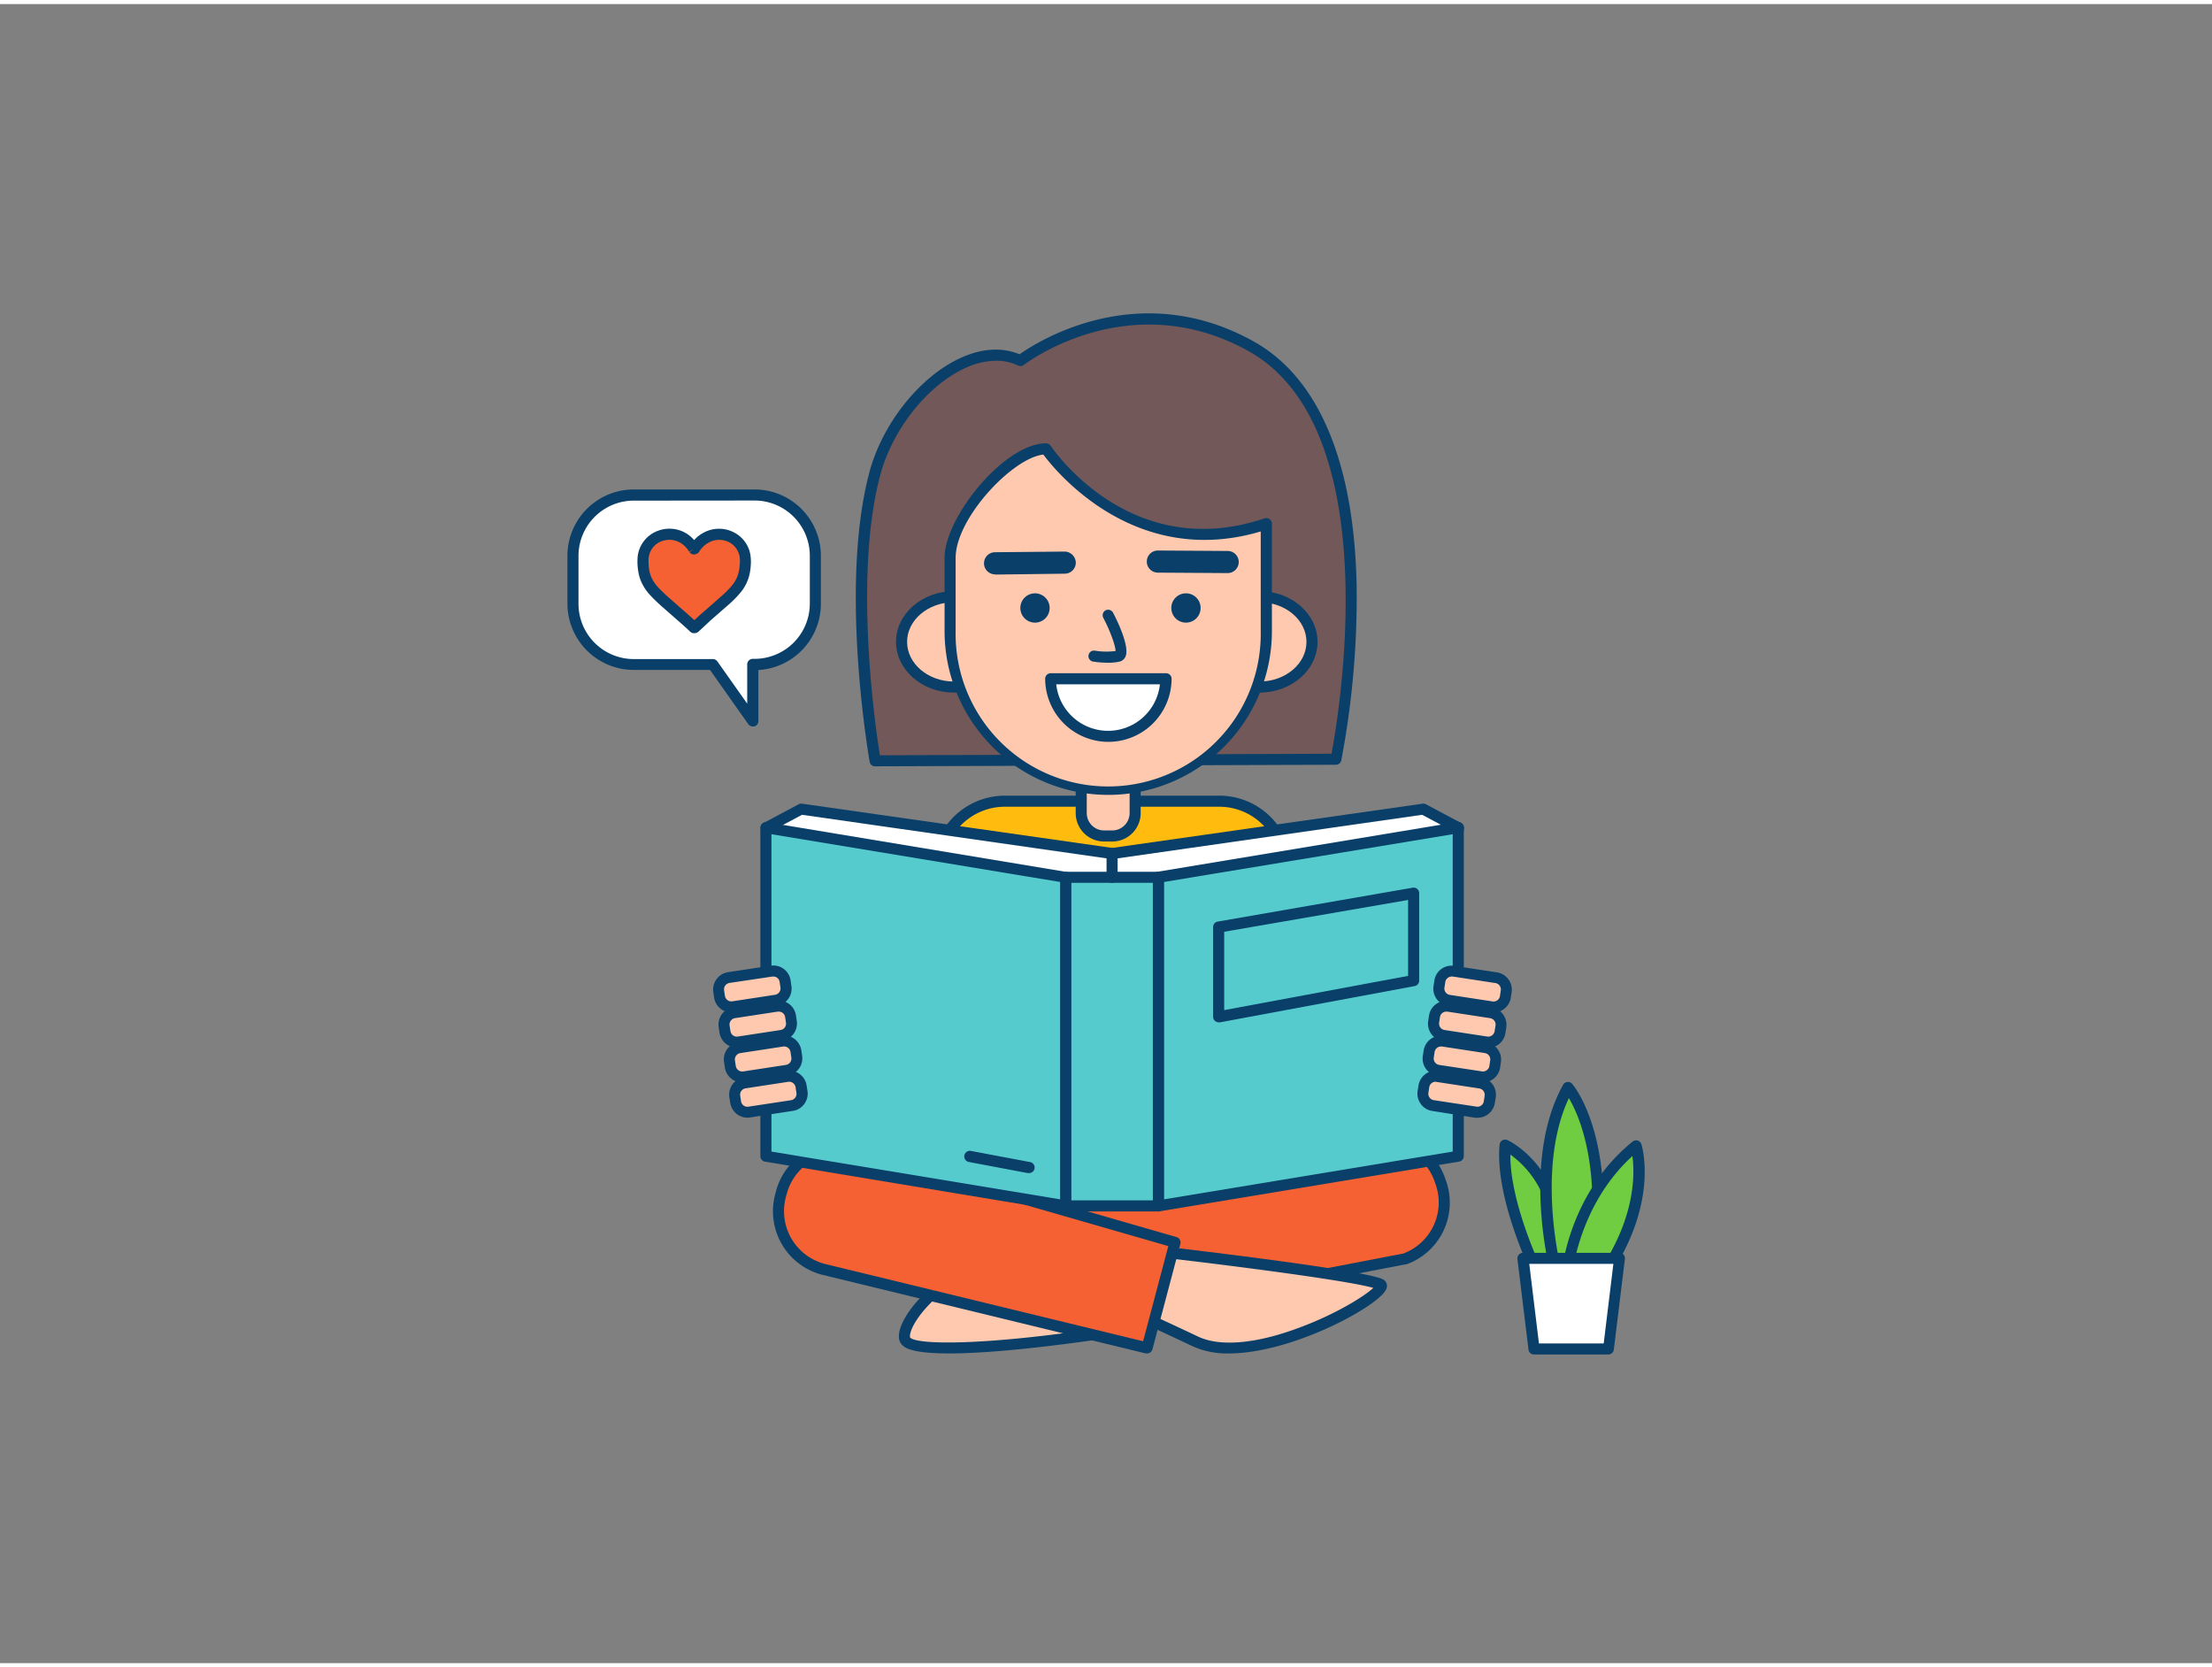 <svg xmlns="http://www.w3.org/2000/svg" viewBox="0 0 400 300" width="406" height="306" class="illustration styles_illustrationTablet__1DWOa"><rect x="0" y="0" width="400" height="300" fill="#808080" stroke="none"/><g id="_14_book_lover_outline" data-name="#14_book_lover_outline"><path d="M158.26,136.84s-5.55-31.64,0-52.09c3.57-13.14,16.89-24.78,26.25-20.27,0,0,19.15-15.16,41.7-2.63,27.86,15.49,15.39,74.71,15.39,74.71Z" fill="#725858"></path><path d="M158.26,137.84a1,1,0,0,1-1-.83c-.22-1.3-5.52-32.09,0-52.52,2.38-8.73,9.12-17.16,16.42-20.49,3.84-1.76,7.51-2,10.68-.67,3.21-2.27,21.46-13.94,42.3-2.35,11.73,6.51,18.18,21.73,18.66,44a157.89,157.89,0,0,1-2.77,31.77,1,1,0,0,1-1,.8l-83.34.28Zm21.83-73.35a13.58,13.58,0,0,0-5.55,1.33c-6.79,3.1-13.09,11-15.32,19.19-4.93,18.18-.93,45.71-.11,50.83l81.67-.28c1.33-7.05,10.12-58.84-15.06-72.84-21.68-12-40.4,2.4-40.59,2.54a1,1,0,0,1-1,.12A9.09,9.09,0,0,0,180.09,64.49Z" fill="#093f68"></path><rect x="170.05" y="189.95" width="55.34" height="39.72" fill="#ffbc0e"></rect><path d="M225.39,230.67H170.05a1,1,0,0,1-1-1V190a1,1,0,0,1,1-1h55.34a1,1,0,0,1,1,1v39.72A1,1,0,0,1,225.39,230.67Zm-54.34-2h53.34V191H171.05Z" fill="#093f68"></path><path d="M200.43,240.17s-36.21,5.6-36.86,1,13.59-19.41,32-16.37Z" fill="#ffc9b0"></path><path d="M171.65,244c-3.89,0-7-.34-8.2-1.26a2.09,2.09,0,0,1-.87-1.38c-.29-2,1.46-5.13,4.67-8.27,5.9-5.76,16.48-11.21,28.49-9.22a1,1,0,0,1,.79.68l4.86,15.35a1,1,0,0,1-.11.83,1,1,0,0,1-.69.46C198.17,241.53,182,244,171.65,244Zm19-18.55a32.36,32.36,0,0,0-22,9.07c-2.9,2.83-4.25,5.44-4.09,6.56.81,1.3,12.35,1.67,34.57-1.69l-4.32-13.64A27.94,27.94,0,0,0,190.67,225.42Z" fill="#093f68"></path><path d="M198.61,237.55,254,226.9A10.84,10.84,0,0,0,260.52,213l-.2-.57a10.86,10.86,0,0,0-13.9-6.52l-58.76,12.76Z" fill="#f56132"></path><path d="M198.61,238.55a1,1,0,0,1-.87-.5L186.8,219.18a1,1,0,0,1-.05-.9,1,1,0,0,1,.7-.58L246.15,205a11.86,11.86,0,0,1,15.11,7.14l.2.57a11.84,11.84,0,0,1-7.11,15.17.42.42,0,0,1-.15,0l-55.41,10.65Zm-9.39-19.18,9.9,17.06,54.62-10.49a9.85,9.85,0,0,0,5.84-12.59l-.2-.57a9.87,9.87,0,0,0-12.62-5.92l-.13,0Z" fill="#093f68"></path><path d="M209.66,225.54s36.39,4.18,40,5.94c2.55,1.25-22.06,15.69-33.4,10.32-5.85-2.76-10.95-5.08-10.95-5.08Z" fill="#ffc9b0"></path><path d="M222.23,244a15.14,15.14,0,0,1-6.44-1.24c-5.77-2.73-10.88-5.06-10.93-5.08a1,1,0,0,1-.52-1.28l4.39-11.18a1,1,0,0,1,1.05-.63c3.74.43,36.67,4.26,40.28,6a1.34,1.34,0,0,1,.57,1.87C249.13,235.55,233.58,244,222.23,244Zm-15.68-7.75c1.7.78,5.71,2.62,10.1,4.7,3.92,1.86,10.34,1.33,18-1.5,6.86-2.5,12.14-5.83,13.69-7.3-4.67-1.33-24.52-3.91-38.08-5.48Z" fill="#093f68"></path><path d="M207.43,243l-58.58-14.24a10.83,10.83,0,0,1-7.71-13.26l.15-.59a10.85,10.85,0,0,1,13.27-7.71l57.93,16.7Z" fill="#f56132"></path><path d="M207.43,244l-.24,0-58.58-14.24a11.86,11.86,0,0,1-8.44-14.5l.15-.58a11.85,11.85,0,0,1,14.49-8.43l57.95,16.71a1,1,0,0,1,.69,1.21l-5.06,19.11A1,1,0,0,1,207.43,244Zm-55.66-36.17a9.86,9.86,0,0,0-9.51,7.34l-.16.58a9.87,9.87,0,0,0,7,12.05l57.61,14,4.56-17.21-57-16.43A9.78,9.78,0,0,0,151.77,207.81Z" fill="#093f68"></path><path d="M181.7,144.14h38.8a12.11,12.11,0,0,1,12.11,12.11v46.07a0,0,0,0,1,0,0h-63a0,0,0,0,1,0,0V156.25A12.11,12.11,0,0,1,181.7,144.14Z" fill="#ffbc0e"></path><path d="M232.6,203.31h-63a1,1,0,0,1-1-1V156.25a13.12,13.12,0,0,1,13.1-13.11h38.8a13.11,13.11,0,0,1,13.1,13.11v46.06A1,1,0,0,1,232.6,203.31Zm-62-2h61V156.25a11.12,11.12,0,0,0-11.1-11.11H181.7a11.12,11.12,0,0,0-11.1,11.11Z" fill="#093f68"></path><path d="M195.52,140.67h9.76a0,0,0,0,1,0,0v5.61a4.14,4.14,0,0,1-4.14,4.14h-1.47a4.14,4.14,0,0,1-4.14-4.14v-5.61a0,0,0,0,1,0,0Z" fill="#ffc9b0"></path><path d="M201.13,151.43h-1.47a5.14,5.14,0,0,1-5.14-5.14v-5.62a1,1,0,0,1,1-1h9.75a1,1,0,0,1,1,1v5.62A5.15,5.15,0,0,1,201.13,151.43Zm-4.61-9.76v4.62a3.14,3.14,0,0,0,3.14,3.14h1.47a3.15,3.15,0,0,0,3.14-3.14v-4.62Z" fill="#093f68"></path><ellipse cx="172.51" cy="115.33" rx="9.48" ry="8.17" fill="#ffc9b0"></ellipse><path d="M172.51,124.5c-5.78,0-10.48-4.12-10.48-9.17s4.7-9.17,10.48-9.17S183,110.27,183,115.33,178.29,124.5,172.51,124.5Zm0-16.34c-4.67,0-8.48,3.22-8.48,7.17s3.81,7.17,8.48,7.17,8.48-3.22,8.48-7.17S177.19,108.16,172.51,108.16Z" fill="#093f68"></path><ellipse cx="227.77" cy="115.33" rx="9.48" ry="8.17" fill="#ffc9b0"></ellipse><path d="M227.77,124.5c-5.78,0-10.48-4.12-10.48-9.17s4.7-9.17,10.48-9.17,10.48,4.11,10.48,9.17S233.55,124.5,227.77,124.5Zm0-16.34c-4.67,0-8.48,3.22-8.48,7.17s3.81,7.17,8.48,7.17,8.48-3.22,8.48-7.17S232.45,108.16,227.77,108.16Z" fill="#093f68"></path><path d="M200.39,142h0a28.58,28.58,0,0,1-28.58-28.59V100.13c0-6.87,10.48-19.7,17.35-19.7,0,0,14.71,22,39.82,13.52v19.41A28.59,28.59,0,0,1,200.39,142Z" fill="#ffc9b0"></path><path d="M200.39,143a29.62,29.62,0,0,1-29.58-29.59V100.13c0-7.31,10.79-20.7,18.35-20.7a1,1,0,0,1,.83.44c.59.87,14.6,21.23,38.67,13.13a1,1,0,0,1,.91.14A1,1,0,0,1,230,94v19.41A29.62,29.62,0,0,1,200.39,143ZM188.67,81.46c-5.62.62-15.86,11.54-15.86,18.67v13.23a27.59,27.59,0,1,0,55.17,0v-18C205.31,102.1,191,84.6,188.67,81.46Z" fill="#093f68"></path><circle cx="187.16" cy="109.2" r="2.65" fill="#093f68"></circle><circle cx="214.46" cy="109.2" r="2.65" fill="#093f68"></circle><path d="M210.82,122A10.43,10.43,0,0,1,190,122Z" fill="#fff"></path><path d="M200.39,133.41A11.45,11.45,0,0,1,189,122a1,1,0,0,1,1-1h20.86a1,1,0,0,1,1,1A11.44,11.44,0,0,1,200.39,133.41ZM191,123a9.43,9.43,0,0,0,18.75,0Z" fill="#093f68"></path><path d="M200.26,119.1a17.45,17.45,0,0,1-2.61-.21,1,1,0,0,1-.81-1.16,1,1,0,0,1,1.16-.81,12.59,12.59,0,0,0,3.73.06c0-.88-.93-3.56-2.22-6a1,1,0,0,1,.42-1.35,1,1,0,0,1,1.35.43c.94,1.8,3,6.17,2.25,7.93a1.59,1.59,0,0,1-1.08.91A9.42,9.42,0,0,1,200.26,119.1Z" fill="#093f68"></path><path d="M179.94,103.12a2,2,0,0,1,0-4L192.54,99a2.06,2.06,0,0,1,2,2,2,2,0,0,1-2,2l-12.62.16Z" fill="#093f68"></path><path d="M222,102.89h0l-12.62-.08a2,2,0,0,1,0-4h0l12.62.08a2,2,0,0,1,0,4Z" fill="#093f68"></path><polygon points="263.7 148.93 257.35 145.55 201.1 153.61 144.85 145.55 138.5 148.93 144.85 198.94 201.1 207 257.35 198.94 263.7 148.93" fill="#fff"></polygon><path d="M201.1,208H201l-56.25-8.06a1,1,0,0,1-.85-.86l-6.35-50a1,1,0,0,1,.52-1l6.35-3.38a1,1,0,0,1,.62-.11l56.1,8,56.11-8a1,1,0,0,1,.61.11l6.35,3.38a1,1,0,0,1,.52,1l-6.35,50a1,1,0,0,1-.85.86L201.24,208Zm-55.35-9.94L201.1,206l55.35-7.93,6.17-48.57-5.45-2.9-55.93,8a1.31,1.31,0,0,1-.28,0l-55.92-8-5.46,2.9Z" fill="#093f68"></path><polygon points="192.74 217.32 138.5 208.35 138.5 148.93 192.74 157.9 192.74 217.32" fill="#55CBCD"></polygon><path d="M192.74,218.32h-.17l-54.23-9a1,1,0,0,1-.84-1V148.93a1,1,0,0,1,.36-.76,1,1,0,0,1,.81-.23l54.23,9a1,1,0,0,1,.84,1v59.42a1,1,0,0,1-.36.76A1,1,0,0,1,192.74,218.32ZM139.5,207.5l52.24,8.64V158.75l-52.24-8.64Z" fill="#093f68"></path><polygon points="263.7 208.35 209.47 217.32 209.47 157.9 263.7 148.93 263.7 208.35" fill="#55CBCD"></polygon><path d="M209.47,218.32a1,1,0,0,1-1-1V157.9a1,1,0,0,1,.83-1l54.24-9a1,1,0,0,1,.8.23,1,1,0,0,1,.36.76v59.42a1,1,0,0,1-.84,1l-54.23,9Zm1-59.57v57.39l52.23-8.64V150.11Zm53.23,49.6h0Z" fill="#093f68"></path><rect x="192.74" y="157.9" width="16.73" height="59.42" fill="#55CBCD"></rect><path d="M209.47,218.32H192.74a1,1,0,0,1-1-1V157.9a1,1,0,0,1,1-1h16.73a1,1,0,0,1,1,1v59.42A1,1,0,0,1,209.47,218.32Zm-15.73-2h14.73V158.9H193.74Z" fill="#093f68"></path><polygon points="220.37 166.91 220.37 183.13 255.63 176.56 255.63 160.77 220.37 166.91" fill="#55CBCD"></polygon><path d="M220.37,184.12a1,1,0,0,1-.64-.23,1,1,0,0,1-.36-.77V166.91a1,1,0,0,1,.83-1l35.26-6.13a1,1,0,0,1,1.17,1v15.79a1,1,0,0,1-.81,1l-35.27,6.57Zm1-16.37v14.17l33.26-6.19V162Z" fill="#093f68"></path><line x1="201.1" y1="153.61" x2="201.1" y2="157.9" fill="#093f68"></line><path d="M201.1,158.9a1,1,0,0,1-1-1v-4.29a1,1,0,0,1,2,0v4.29A1,1,0,0,1,201.1,158.9Z" fill="#093f68"></path><path d="M186,211.38l-.19,0-10.61-2a1,1,0,1,1,.37-2l10.61,2a1,1,0,0,1-.18,2Z" fill="#093f68"></path><rect x="132.89" y="194.45" width="12.13" height="5.33" rx="2.16" transform="translate(-28.17 23.24) rotate(-8.68)" fill="#ffc9b0"></rect><path d="M135.17,201.37a3.17,3.17,0,0,1-3.12-2.69l-.16-1a3.17,3.17,0,0,1,2.65-3.61l7.72-1.18h0a3.17,3.17,0,0,1,3.6,2.65l.16,1a3.18,3.18,0,0,1-.58,2.35,3.12,3.12,0,0,1-2.07,1.25l-7.72,1.18A2.59,2.59,0,0,1,135.17,201.37Zm7.39-6.49-7.71,1.18a1.16,1.16,0,0,0-1,1.32l.15,1a1.17,1.17,0,0,0,1.33,1l7.71-1.17a1.17,1.17,0,0,0,.77-.47,1.14,1.14,0,0,0,.21-.86l-.15-1a1.18,1.18,0,0,0-1.33-1Z" fill="#093f68"></path><rect x="131.92" y="188.11" width="12.13" height="5.33" rx="2.16" transform="translate(-27.22 23.02) rotate(-8.68)" fill="#ffc9b0"></rect><path d="M134.2,195a3.17,3.17,0,0,1-3.12-2.69l-.15-1a3.16,3.16,0,0,1,2.65-3.61l7.71-1.18h0a3.18,3.18,0,0,1,3.61,2.65l.15,1a3.17,3.17,0,0,1-2.65,3.6L134.68,195A2.59,2.59,0,0,1,134.2,195Zm7.39-6.49-7.71,1.18a1.15,1.15,0,0,0-.76.46,1.16,1.16,0,0,0-.22.86l.15,1a1.19,1.19,0,0,0,1.33,1l7.72-1.18a1.17,1.17,0,0,0,1-1.33l-.15-1a1.18,1.18,0,0,0-1.33-1Z" fill="#093f68"></path><rect x="130.95" y="181.77" width="12.13" height="5.33" rx="2.16" transform="matrix(0.99, -0.15, 0.15, 0.99, -26.28, 22.8)" fill="#ffc9b0"></rect><path d="M133.23,188.69a3.17,3.17,0,0,1-3.12-2.69l-.15-1a3.18,3.18,0,0,1,2.65-3.61l7.71-1.18a3.17,3.17,0,0,1,2.35.58,3.13,3.13,0,0,1,1.26,2.07l.15,1a3.18,3.18,0,0,1-2.65,3.61l-7.72,1.17A2.59,2.59,0,0,1,133.23,188.69Zm7.57-6.5h-.17l-7.72,1.18a1.15,1.15,0,0,0-.76.46,1.17,1.17,0,0,0-.22.87l.16,1a1.16,1.16,0,0,0,1.32,1l7.72-1.18a1.17,1.17,0,0,0,1-1.33l-.15-1a1.15,1.15,0,0,0-1.15-1Zm-.33-1h0Z" fill="#093f68"></path><rect x="129.98" y="175.43" width="12.13" height="5.33" rx="2.16" transform="translate(-25.33 22.58) rotate(-8.68)" fill="#ffc9b0"></rect><path d="M132.27,182.35a3.17,3.17,0,0,1-3.13-2.68l-.15-1a3.18,3.18,0,0,1,2.65-3.61l7.71-1.17h0a3.14,3.14,0,0,1,3.61,2.65l.15,1a3.16,3.16,0,0,1-2.65,3.61l-7.71,1.17A2.74,2.74,0,0,1,132.27,182.35Zm7.56-6.5h-.17L131.94,177a1.17,1.17,0,0,0-1,1.33l.15,1a1.17,1.17,0,0,0,1.32,1l7.72-1.18a1.17,1.17,0,0,0,1-1.33l-.15-1a1.11,1.11,0,0,0-.46-.76A1.14,1.14,0,0,0,139.83,175.85Zm-.32-1h0Z" fill="#093f68"></path><rect x="257.32" y="194.45" width="12.13" height="5.33" rx="2.16" transform="matrix(-0.99, -0.15, 0.15, -0.99, 493.99, 431.74)" fill="#ffc9b0"></rect><path d="M267.17,201.37a2.59,2.59,0,0,1-.48,0L259,200.15a3.12,3.12,0,0,1-2.07-1.25,3.18,3.18,0,0,1-.58-2.35l.16-1a3.17,3.17,0,0,1,3.6-2.65h0l7.72,1.18a3.16,3.16,0,0,1,2.07,1.25,3.21,3.21,0,0,1,.58,2.36l-.16,1a3.17,3.17,0,0,1-3.12,2.69Zm-7.57-6.5a1.17,1.17,0,0,0-1.15,1l-.15,1a1.14,1.14,0,0,0,.21.86,1.17,1.17,0,0,0,.76.47l7.72,1.17a1.13,1.13,0,0,0,.87-.21,1.15,1.15,0,0,0,.46-.76l.15-1a1.16,1.16,0,0,0-1-1.32l-7.72-1.18Z" fill="#093f68"></path><rect x="258.29" y="188.11" width="12.13" height="5.33" rx="2.16" transform="translate(496.87 419.28) rotate(-171.32)" fill="#ffc9b0"></rect><path d="M268.14,195a2.59,2.59,0,0,1-.48,0l-7.72-1.18a3.17,3.17,0,0,1-2.65-3.6l.15-1a3.19,3.19,0,0,1,3.61-2.65h0l7.71,1.18a3.16,3.16,0,0,1,2.65,3.61l-.15,1A3.17,3.17,0,0,1,268.14,195Zm-7.57-6.5a1.17,1.17,0,0,0-1.15,1l-.15,1a1.17,1.17,0,0,0,1,1.33L268,193a1.18,1.18,0,0,0,1.33-1l.15-1a1.17,1.17,0,0,0-1-1.32l-7.71-1.18Z" fill="#093f68"></path><rect x="259.25" y="181.77" width="12.13" height="5.33" rx="2.16" transform="translate(499.75 406.82) rotate(-171.32)" fill="#ffc9b0"></rect><path d="M269.11,188.69a2.77,2.77,0,0,1-.49,0l-7.71-1.17a3.18,3.18,0,0,1-2.65-3.61l.15-1a3.13,3.13,0,0,1,1.26-2.07,3.17,3.17,0,0,1,2.35-.58l7.71,1.18a3.16,3.16,0,0,1,2.65,3.61l-.15,1a3.14,3.14,0,0,1-3.12,2.69Zm-7.57-6.5a1.15,1.15,0,0,0-1.15,1l-.15,1a1.17,1.17,0,0,0,1,1.33l7.72,1.18a1.17,1.17,0,0,0,1.32-1l.16-1a1.17,1.17,0,0,0-1-1.33l-7.72-1.18h-.17Z" fill="#093f68"></path><rect x="260.22" y="175.43" width="12.13" height="5.33" rx="2.16" transform="translate(502.64 394.36) rotate(-171.32)" fill="#ffc9b0"></rect><path d="M270.07,182.35a2.67,2.67,0,0,1-.48,0l-7.71-1.17a3.16,3.16,0,0,1-2.65-3.61l.15-1a3.14,3.14,0,0,1,3.6-2.65l7.72,1.17a3.18,3.18,0,0,1,2.65,3.61l-.15,1A3.17,3.17,0,0,1,270.07,182.35Zm-7.57-6.5a1.14,1.14,0,0,0-.68.23,1.11,1.11,0,0,0-.46.76l-.16,1a1.17,1.17,0,0,0,1,1.33l7.72,1.18a1.17,1.17,0,0,0,1.32-1l.15-1a1.17,1.17,0,0,0-1-1.33l-7.72-1.18h-.18Z" fill="#093f68"></path><path d="M136.44,88.79H114.61a11,11,0,0,0-11,11v8.65a11,11,0,0,0,11,11h14.3l7.21,10.22V119.4h.32a11,11,0,0,0,11-11V99.77A11,11,0,0,0,136.44,88.79Z" fill="#fff"></path><path d="M136.12,130.62a1,1,0,0,1-.82-.43l-6.91-9.79H114.61a12,12,0,0,1-12-12V99.77a12,12,0,0,1,12-12h21.83a12,12,0,0,1,12,12v8.65a12,12,0,0,1-11.3,12v9.24a1,1,0,0,1-.7.95A1,1,0,0,1,136.12,130.62ZM114.61,89.79a10,10,0,0,0-10,10v8.65a10,10,0,0,0,10,10h14.3a1,1,0,0,1,.81.42l5.4,7.64V119.4a1,1,0,0,1,1-1h.32a10,10,0,0,0,10-10V99.77a10,10,0,0,0-10-10Z" fill="#093f68"></path><g id="sF2efm"><path d="M125.53,112.79c-.43-.4-.84-.79-1.27-1.17q-1.77-1.58-3.57-3.14c-.79-.7-1.58-1.4-2.3-2.17a8,8,0,0,1-1.55-2.34,6.84,6.84,0,0,1-.48-1.84,8.91,8.91,0,0,1-.08-1.71,4.62,4.62,0,0,1,3.13-4.27,4.84,4.84,0,0,1,5.18,1.24,5.51,5.51,0,0,1,.88,1.11s0,0,.06.09a.41.41,0,0,1,.07-.11,5.64,5.64,0,0,1,2.2-2.08,4.86,4.86,0,0,1,2.6-.51,4.62,4.62,0,0,1,2.72,1.1,4.56,4.56,0,0,1,1.59,2.81,7.62,7.62,0,0,1,0,1.72,8.57,8.57,0,0,1-.31,1.81,7.13,7.13,0,0,1-1.33,2.45,18.9,18.9,0,0,1-2,2.06c-1.09,1-2.2,1.91-3.28,2.88-.75.66-1.47,1.34-2.21,2Z" fill="#f56132"></path><path d="M125.5,113.76a1,1,0,0,1-.65-.24l-.41-.38c-.28-.26-.55-.52-.84-.77l-2.82-2.48-.75-.66a31.19,31.19,0,0,1-2.37-2.25,8.93,8.93,0,0,1-1.75-2.63,8.43,8.43,0,0,1-.54-2.09,10,10,0,0,1-.09-1.88,5.62,5.62,0,0,1,3.82-5.18,5.85,5.85,0,0,1,6.19,1.47l.24.25a6.12,6.12,0,0,1,1.82-1.4,5.85,5.85,0,0,1,6.42.71,5.55,5.55,0,0,1,1.93,3.4,8.09,8.09,0,0,1,.05,2,8.7,8.7,0,0,1-.35,2,7.75,7.75,0,0,1-1.51,2.8,18.57,18.57,0,0,1-2.15,2.18l-1.49,1.3-1.79,1.57L127,112.84l-.68.63A1.15,1.15,0,0,1,125.5,113.76Zm-4.4-16.89a4.64,4.64,0,0,0-1.38.23,3.62,3.62,0,0,0-2.44,3.36,9,9,0,0,0,.07,1.54,6.28,6.28,0,0,0,.41,1.59,7,7,0,0,0,1.37,2,29.78,29.78,0,0,0,2.22,2.09l.75.66,2.83,2.49.6.55.06,0c.51-.47,1-.94,1.54-1.4s1.2-1.06,1.81-1.58l1.47-1.3a16.09,16.09,0,0,0,1.93-1.94,6.1,6.1,0,0,0,1.15-2.11,7.66,7.66,0,0,0,.27-1.58,6.64,6.64,0,0,0,0-1.48,3.65,3.65,0,0,0-3.41-3.09,3.74,3.74,0,0,0-2.06.4A4.67,4.67,0,0,0,126.44,99a1.1,1.1,0,0,1-.87.52,1,1,0,0,1-.88-.4l.75-.6h0l-.81.51a4.67,4.67,0,0,0-.72-.92A4,4,0,0,0,121.1,96.87Z" fill="#093f68"></path></g><path d="M278.08,229.62s-6.82-13.9-5.87-23.3a17.41,17.41,0,0,1,8.13,9.81c4,11.19,3.1,13.5,3.1,13.5Z" fill="#70cc40"></path><path d="M283.44,230.63h-5.36a1,1,0,0,1-.9-.56c-.28-.58-6.93-14.27-6-23.84a1,1,0,0,1,1.41-.81c.24.11,5.9,2.75,8.66,10.38,4,11,3.27,13.77,3.09,14.21A1,1,0,0,1,283.44,230.63Zm-4.73-2h3.84c0-1.25-.42-4.59-3.15-12.16a17.48,17.48,0,0,0-6.28-8.43C273.05,215.87,277.56,226.13,278.71,228.62Z" fill="#093f68"></path><path d="M281.32,229s-5.12-19.83,2.24-33.1c0,0,4.24,4.85,5.26,16.59a29.66,29.66,0,0,1-3.07,16.21Z" fill="#70cc40"></path><path d="M281.32,230a1,1,0,0,1-1-.75c-.21-.83-5.13-20.37,2.34-33.83a1,1,0,0,1,.77-.51,1,1,0,0,1,.86.34c.18.2,4.46,5.23,5.49,17.15a30.48,30.48,0,0,1-3.19,16.81,1,1,0,0,1-.8.49l-4.43.29Zm2.37-32.14c-5.26,11.2-2.39,26.44-1.59,30.08l3-.2a29.5,29.5,0,0,0,2.69-15.16C287.13,204.61,284.93,199.9,283.69,197.81Z" fill="#093f68"></path><path d="M283.53,228.33s1.59-13.24,12.29-21.87c0,0,3.15,9.85-5.69,23Z" fill="#70cc40"></path><path d="M290.13,230.49H290l-6.6-1.17a1,1,0,0,1-.82-1.1c.07-.56,1.76-13.74,12.65-22.53a1,1,0,0,1,.91-.18,1,1,0,0,1,.67.65c.13.42,3.2,10.47-5.81,23.9A1,1,0,0,1,290.13,230.49Zm-5.45-3,5,.88c6.07-9.34,5.94-16.92,5.51-20.06C287.56,215.23,285.25,224.56,284.68,227.51Z" fill="#093f68"></path><polygon points="290.86 243.19 277.4 243.19 275.41 226.81 292.85 226.81 290.86 243.19" fill="#fff"></polygon><path d="M290.86,244.19H277.4a1,1,0,0,1-1-.88l-2-16.38a1,1,0,0,1,.25-.79,1,1,0,0,1,.75-.33h17.44a1,1,0,0,1,.75.33,1,1,0,0,1,.24.79l-2,16.38A1,1,0,0,1,290.86,244.19Zm-12.57-2H290l1.75-14.38H276.54Z" fill="#093f68"></path></g></svg>